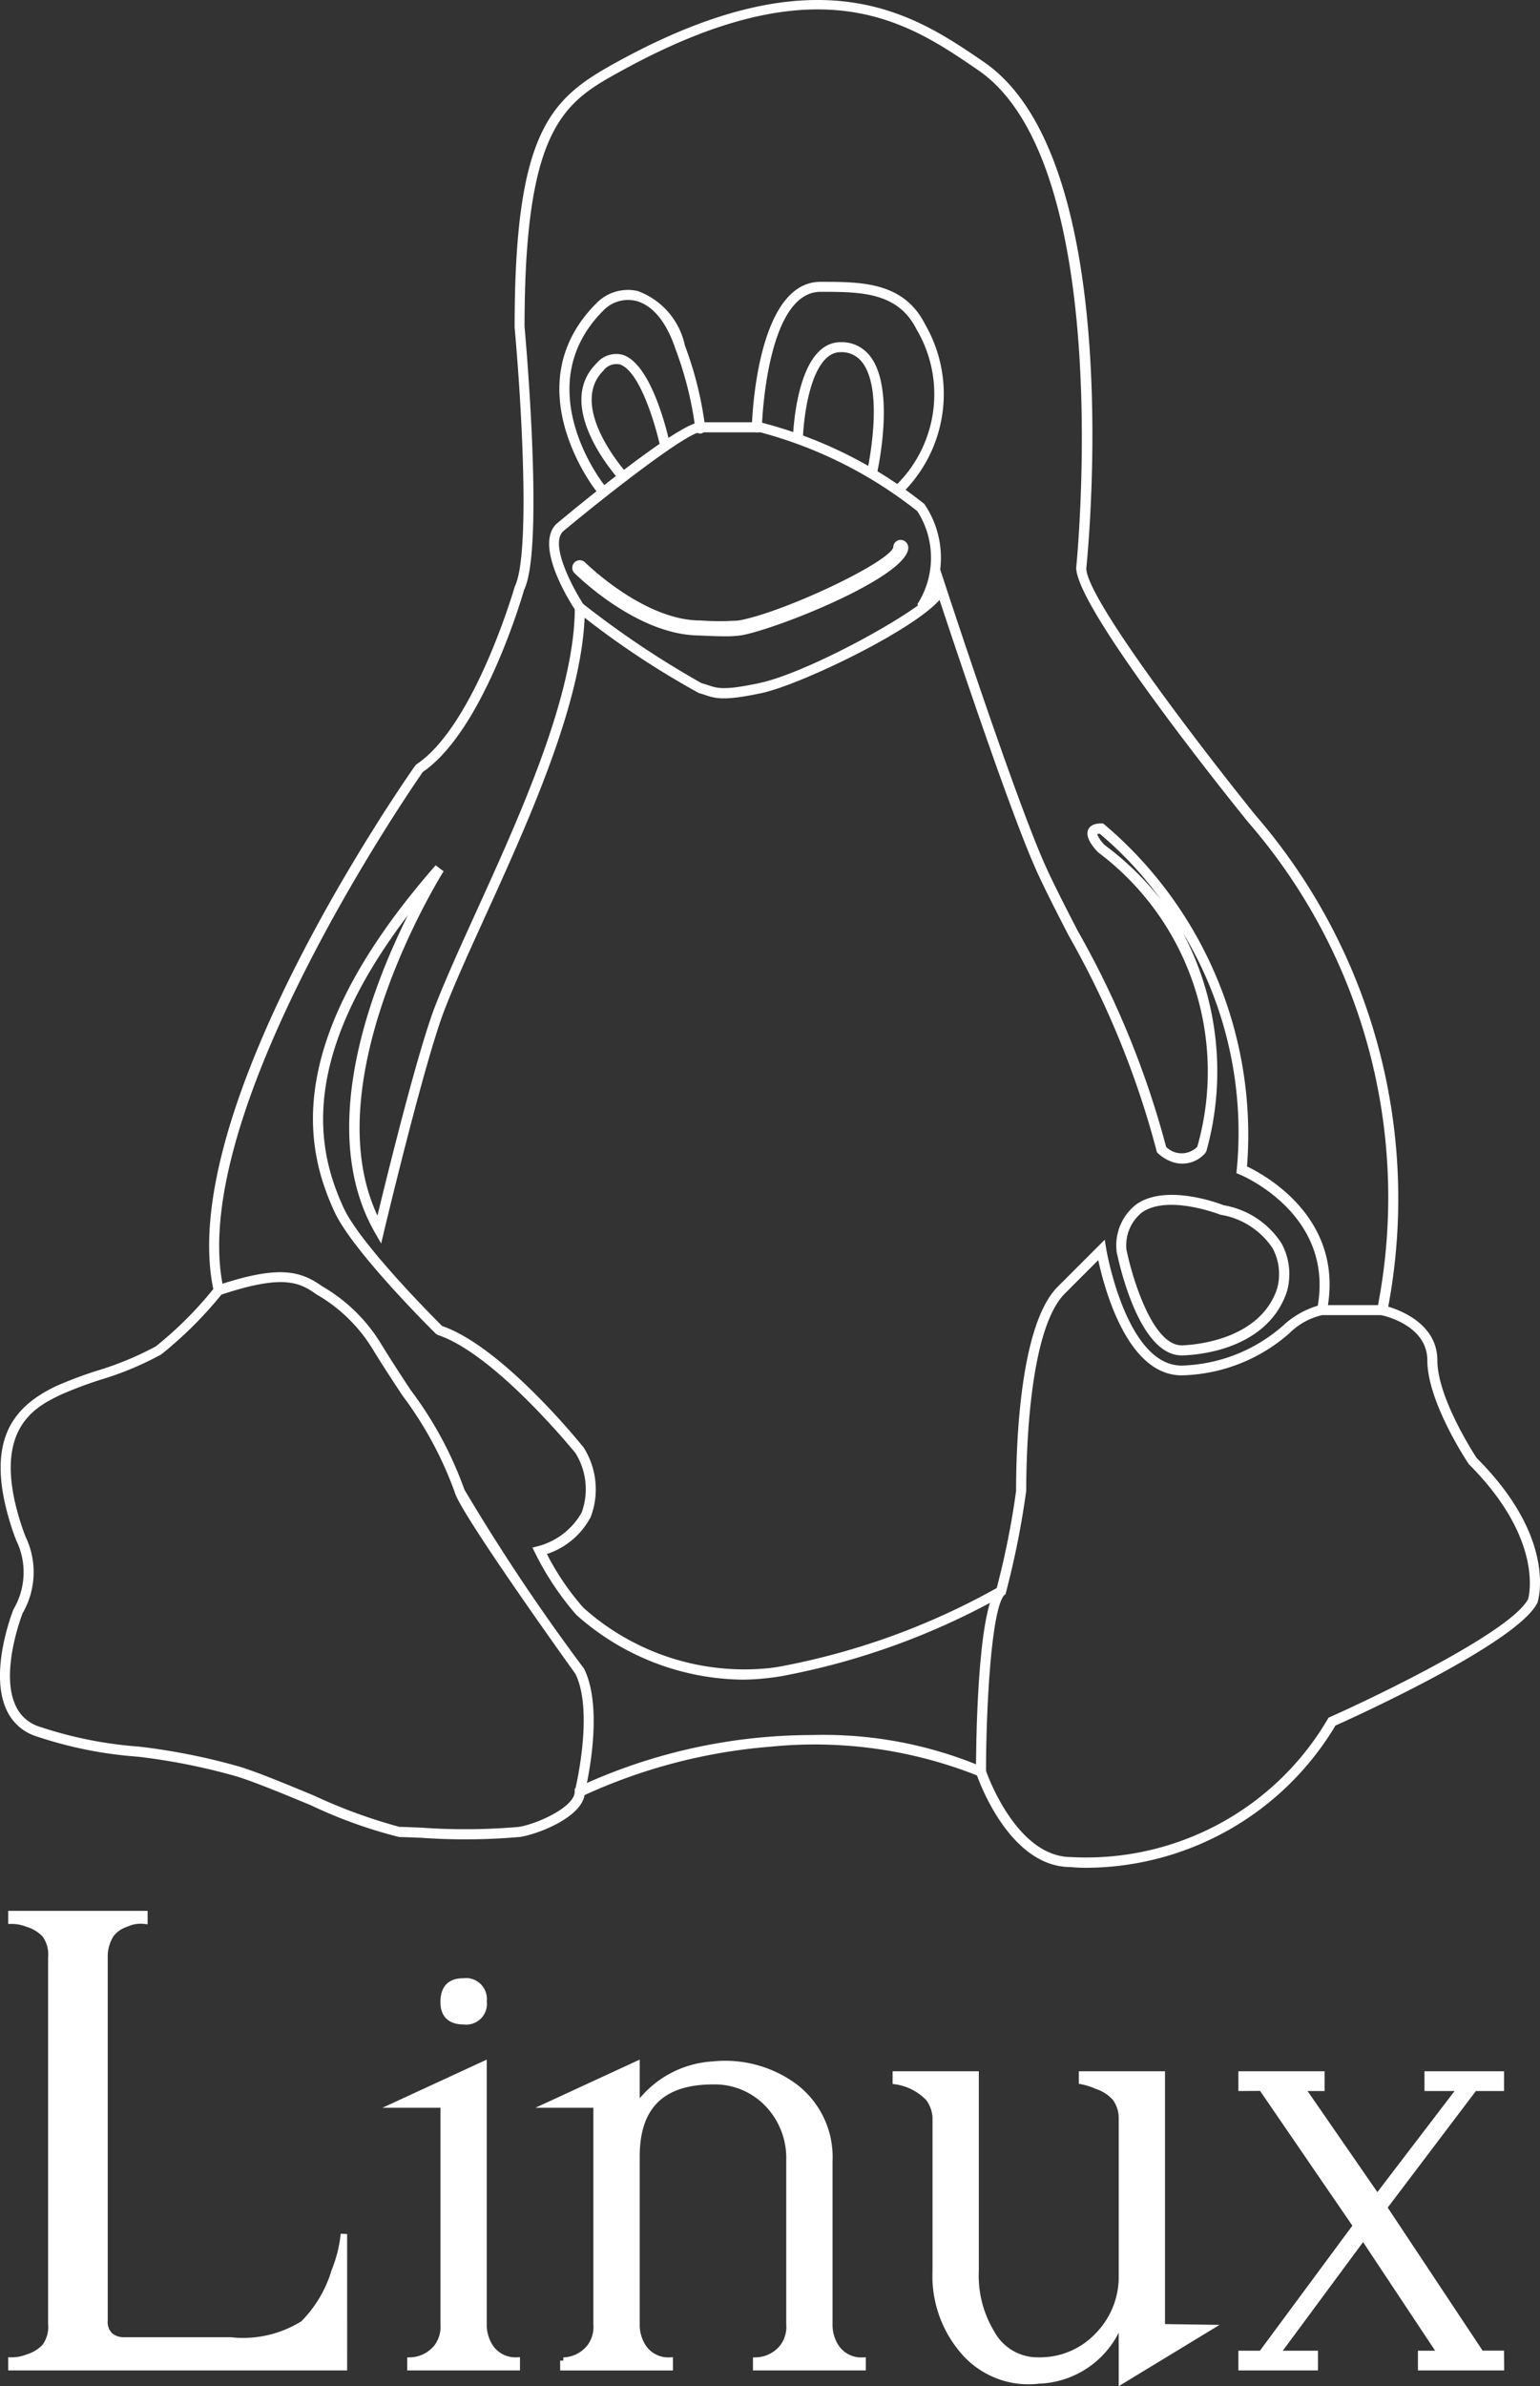 <svg id="Capa_1" data-name="Capa 1" xmlns="http://www.w3.org/2000/svg" viewBox="0 0 60 92.936"><rect x="0" y="0" width="60" height="92.936" fill="#333333" stroke="none"/><defs><style>.cls-1,.cls-2{fill:#fff;}.cls-2{stroke:#fff;stroke-miterlimit:10;stroke-width:0.25px;}</style></defs><path class="cls-1" d="M87.367,101.379a6.426,6.426,0,0,1-.654-.028h0c-2.259,0-3.45-3.019-3.649-3.569a17.2,17.2,0,0,0-8.033-1.12h0a21.482,21.482,0,0,0-7.256,1.886c-.148.882-1.816,1.519-2.5,1.629a24.451,24.451,0,0,1-3.868.034c-.323-.013-.616-.025-.858-.031a18.448,18.448,0,0,1-3.45-1.242c-1.072-.444-2.182-.9-2.855-1.111a24.466,24.466,0,0,0-3.865-.774,16.007,16.007,0,0,1-3.961-.793,1.9,1.9,0,0,1-1.165-1.034c-.686-1.48.232-3.812.271-3.911a2.836,2.836,0,0,0,.11-2.685c-.04-.1-.079-.206-.113-.3-1.272-3.706.126-4.966,1.662-5.71a16,16,0,0,1,1.594-.6,12.232,12.232,0,0,0,2.292-.947,14.6,14.6,0,0,0,2.241-2.233C51.847,71.773,60.8,58.993,61.178,58.45l.051-.05c2.258-1.506,3.813-6.871,3.828-6.925.612-1.231.262-7.134-.007-10.089,0-7.77,1.448-8.943,4.009-10.349,7.912-4.344,11.589-1.828,14.272.01,5.579,3.821,4.059,19.073,3.992,19.72,0,1.2,4.765,7.359,6.6,9.627a22.82,22.82,0,0,1,5.164,19.131c.524.157,1.914.7,1.914,2.093,0,1.485,1.515,3.777,1.53,3.8,3.151,3.145,2.4,5.54,2.368,5.641-.786,1.575-7.159,4.464-7.868,4.781A11.359,11.359,0,0,1,87.367,101.379Zm-10.715-5.17a15.911,15.911,0,0,1,6.656,1.256l.072.036.026.077c.012.034,1.156,3.384,3.332,3.384a10.907,10.907,0,0,0,9.994-5.379l.031-.051.055-.025c1.939-.861,7.105-3.367,7.72-4.6h0s.68-2.257-2.308-5.245c-.089-.127-1.62-2.442-1.62-4.046,0-1.382-1.723-1.747-1.8-1.762l-.206-.042.056-.2a22.289,22.289,0,0,0-5.042-18.97c-.686-.848-6.688-8.309-6.688-9.9.018-.176,1.565-15.688-3.823-19.378-2.743-1.878-6.157-4.219-13.863.011-2.21,1.213-3.807,2.089-3.807,9.988.032.336.777,8.654-.02,10.248-.051.192-1.584,5.478-3.943,7.088-.488.7-9.256,13.424-7.764,20.136l.02.093-.06.073a15.418,15.418,0,0,1-2.388,2.384,12.117,12.117,0,0,1-2.38.99,16.1,16.1,0,0,0-1.55.586c-.977.474-2.795,1.354-1.464,5.232.033.1.07.192.108.291a3.187,3.187,0,0,1-.118,2.986c0,.008-.888,2.26-.272,3.587a1.506,1.506,0,0,0,.941.829,15.806,15.806,0,0,0,3.862.773,24.583,24.583,0,0,1,3.949.789c.69.213,1.808.676,2.888,1.124a20.333,20.333,0,0,0,3.312,1.212c.244.007.537.019.862.032a24.2,24.2,0,0,0,3.791-.029c.746-.121,2.18-.784,2.18-1.371V98.3l.106-.055A21.6,21.6,0,0,1,75,96.273h0C75.576,96.228,76.128,96.209,76.652,96.209Z" transform="translate(-45 -28.634)"/><path class="cls-1" d="M67.779,98.469l-.379-.095c.008-.03.755-3.074.015-4.554-.447-.619-4.508-6.3-4.7-7.074a14.462,14.462,0,0,0-2.041-3.768c-.349-.53-.71-1.079-1.062-1.648l-.107-.175a6.148,6.148,0,0,0-2.186-2.114c-.675-.487-1.337-.77-3.731.027L53.46,78.7c2.341-.779,3.211-.6,4.084.027a6.454,6.454,0,0,1,2.291,2.228l.106.173c.349.565.709,1.111,1.054,1.638a14.61,14.61,0,0,1,2.1,3.887,78.578,78.578,0,0,0,4.658,6.968C68.569,95.254,67.812,98.338,67.779,98.469Z" transform="translate(-45 -28.634)"/><path class="cls-1" d="M73.916,94.052a9.894,9.894,0,0,1-6.464-2.526,11.3,11.3,0,0,1-1.6-2.4l-.109-.217.236-.06a2.765,2.765,0,0,0,1.683-1.306,2.659,2.659,0,0,0-.247-2.324c-.008,0-3.1-3.838-5.358-4.592l-.075-.046c-.133-.13-3.237-3.206-3.948-4.746-1.168-2.529-2.029-6.678,3.938-13.5l.312.233c-.053.083-5.075,8.089-2.578,13.409.383-1.584,1.56-6.36,2.23-8.113.4-1.036.981-2.321,1.6-3.681,1.72-3.78,3.859-8.483,3.859-11.88v-.389l.313.232a36.232,36.232,0,0,0,4.622,3.094c.1.027.185.055.267.082.359.12.619.207,1.987-.084,2.053-.436,6.846-3.133,6.879-3.717l.059-1.035.322.975c.028.083,2.721,8.316,3.9,10.922.33.728.773,1.589,1.243,2.5a35.355,35.355,0,0,1,3.447,8.42.856.856,0,0,0,1.213-.005,10.669,10.669,0,0,0-3.854-11.461c-.142-.14-.528-.562-.4-.881.069-.167.242-.252.514-.252h.065l.053.039a15.822,15.822,0,0,1,5.56,13.321c.68.323,3.694,1.959,3.153,5.4h2.284v.391H96.507a2.646,2.646,0,0,0-1.265.7A6.563,6.563,0,0,1,91.036,82.2c-2.106,0-3-3.35-3.247-4.487l-1.3,1.3c-1.4,1.4-1.506,6.229-1.506,7.677a33.013,33.013,0,0,1-.787,3.955l-.02.079-.069.042a28.136,28.136,0,0,1-8.666,3.151c-.134.022-.267.042-.4.058A9.081,9.081,0,0,1,73.916,94.052Zm-7.608-4.893a10.1,10.1,0,0,0,1.42,2.09A9.4,9.4,0,0,0,74.991,93.6c.126-.015.254-.034.382-.056a27.691,27.691,0,0,0,8.46-3.06,31.991,31.991,0,0,0,.755-3.781c0-1.9.158-6.491,1.621-7.953l1.832-1.832.062.375c.007.045.781,4.526,2.933,4.526a6.227,6.227,0,0,0,3.97-1.571,3.417,3.417,0,0,1,1.336-.761c.618-3.6-3-5.092-3.034-5.107l-.135-.054.013-.145a15.04,15.04,0,0,0-2.092-9.207A11.561,11.561,0,0,1,92,73.474l-.047.076a1.188,1.188,0,0,1-1.275.341,1.616,1.616,0,0,1-.565-.341l-.041-.042-.012-.058a34.784,34.784,0,0,0-3.425-8.38c-.471-.917-.917-1.782-1.25-2.519C84.352,60.263,82.169,53.7,81.606,52c-1.084,1.22-5.441,3.311-6.942,3.63-1.474.312-1.79.206-2.192.072-.074-.024-.152-.051-.243-.075a33.222,33.222,0,0,1-4.452-2.934c-.147,3.442-2.214,7.985-3.886,11.661-.616,1.354-1.2,2.634-1.59,3.659-.781,2.045-2.321,8.507-2.337,8.572l-.114.481-.245-.429c-2.278-3.986-.149-9.488,1.289-12.36-4.3,5.656-3.529,9.182-2.506,11.4.645,1.4,3.5,4.268,3.837,4.6,2.365.823,5.389,4.578,5.517,4.738a3.044,3.044,0,0,1,.274,2.7A2.989,2.989,0,0,1,66.308,89.159ZM87.846,61.105a.213.213,0,0,0-.1.023,1.38,1.38,0,0,0,.3.423,11.472,11.472,0,0,1,2.193,2.133A14.305,14.305,0,0,0,87.846,61.105Z" transform="translate(-45 -28.634)"/><path class="cls-1" d="M91.036,81.423c-1.675,0-2.453-3.649-2.536-4.065l0-.038a2.014,2.014,0,0,1,.791-1.794c1.195-.81,3.3.014,3.385.049a3.343,3.343,0,0,1,2.262,1.5,2.505,2.505,0,0,1,.2,1.867C94.313,81.4,91.17,81.423,91.036,81.423ZM88.887,77.3c.214,1.056,1.006,3.731,2.149,3.731.03,0,3-.03,3.722-2.211a2.141,2.141,0,0,0-.169-1.56,3.019,3.019,0,0,0-2.037-1.315c-.045-.015-2.023-.79-3.047-.1A1.641,1.641,0,0,0,88.887,77.3Z" transform="translate(-45 -28.634)"/><path class="cls-1" d="M83.416,97.64h-.391c0-.648.024-6.357.839-7.172l.276.276C83.613,91.272,83.416,95.254,83.416,97.64Z" transform="translate(-45 -28.634)"/><path class="cls-1" d="M81.014,52.448l-.276-.276a3.349,3.349,0,0,0,0-3.631,16.787,16.787,0,0,0-6.114-3.069H72.279c-.49,0-3.421,2.258-5.346,3.862-.532.533.437,2.294.819,2.868l-.325.217c-.169-.254-1.627-2.5-.757-3.373.8-.672,4.8-3.965,5.609-3.965h2.345a16.92,16.92,0,0,1,6.39,3.183A3.715,3.715,0,0,1,81.014,52.448Z" transform="translate(-45 -28.634)"/><path class="cls-1" d="M73.254,53.416c-.44,0-.913-.027-.993-.032h0c-2.42,0-4.78-2.331-4.879-2.43a.293.293,0,0,1,.415-.414c.022.022,2.289,2.259,4.482,2.259a10.438,10.438,0,0,0,1.51,0c1.754-.318,5.857-2.263,6.014-2.851a.286.286,0,0,1,.292-.286.3.3,0,0,1,.293.3c0,1.126-5.081,3.158-6.493,3.414A4.145,4.145,0,0,1,73.254,53.416Z" transform="translate(-45 -28.634)"/><path class="cls-1" d="M68.371,47.816a.2.2,0,0,1-.152-.073c-.032-.04-3.2-4.081.014-7.294a1.712,1.712,0,0,1,1.615-.48,2.893,2.893,0,0,1,1.835,2.119,13.943,13.943,0,0,1,.791,3.188.2.2,0,1,1-.39,0,13.771,13.771,0,0,0-.772-3.064c-.349-1.047-.9-1.709-1.554-1.863a1.334,1.334,0,0,0-1.249.376c-2.968,2.968-.016,6.736.015,6.774a.195.195,0,0,1-.153.317Z" transform="translate(-45 -28.634)"/><path class="cls-1" d="M69.283,47.4a.2.2,0,0,1-.144-.063c-.106-.116-2.582-2.868-.906-4.544a1,1,0,0,1,1.015-.344c1.157.343,1.792,3.193,1.86,3.517a.2.2,0,0,1-.15.232.192.192,0,0,1-.231-.151c-.174-.817-.8-2.988-1.589-3.223a.636.636,0,0,0-.629.246c-1.412,1.412.895,3.977.919,4a.2.2,0,0,1-.013.276A.191.191,0,0,1,69.283,47.4Z" transform="translate(-45 -28.634)"/><path class="cls-1" d="M80.1,47.816a.2.2,0,0,1-.139-.333,4.962,4.962,0,0,0,.745-6.027C79.974,40,78.514,40,76.968,40c-2.128,0-2.283,5.227-2.285,5.28a.194.194,0,0,1-.2.191.2.2,0,0,1-.191-.2c.007-.231.17-5.661,2.676-5.661,1.6,0,3.247,0,4.083,1.671a5.416,5.416,0,0,1-.818,6.478A.2.2,0,0,1,80.1,47.816Z" transform="translate(-45 -28.634)"/><path class="cls-1" d="M78.967,47.263a.21.21,0,0,1-.043,0,.2.2,0,0,1-.148-.234c.008-.032.711-3.161-.192-4.294a1,1,0,0,0-.834-.385c-1.125,0-1.44,2.429-1.467,3.365a.2.2,0,0,1-.2.19.2.2,0,0,1-.19-.2c.005-.153.125-3.744,1.858-3.744a1.384,1.384,0,0,1,1.139.532c1.02,1.28.3,4.488.269,4.624A.2.2,0,0,1,78.967,47.263Z" transform="translate(-45 -28.634)"/><path class="cls-2" d="M58.4,120.83H45.445v-.26a1.617,1.617,0,0,0,.622-.116,1.54,1.54,0,0,0,.686-.416,1.317,1.317,0,0,0,.246-.895v-14.27a1.319,1.319,0,0,0-.246-.9,1.547,1.547,0,0,0-.686-.415,1.645,1.645,0,0,0-.622-.117v-.26h5.181v.26a1.337,1.337,0,0,0-.713.117,1.228,1.228,0,0,0-.583.4,1.6,1.6,0,0,0-.258.908v14.142a.738.738,0,0,0,.22.6.853.853,0,0,0,.557.18h4.145a4.418,4.418,0,0,0,2.824-.647,4.883,4.883,0,0,0,1.218-2.047,5.277,5.277,0,0,0,.363-1.451Z" transform="translate(-45 -28.634)"/><path class="cls-2" d="M65.134,120.83H60.989v-.259a1.377,1.377,0,0,0,1.037-.518,1.326,1.326,0,0,0,.259-.907V110.6H60.471l3.368-1.555v10.1a1.6,1.6,0,0,0,.259.907,1.187,1.187,0,0,0,1.036.518Zm-2.06-13.473c-.526,0-.789-.249-.789-.751,0-.535.254-.8.765-.8a.692.692,0,0,1,.789.777A.681.681,0,0,1,63.074,107.357Z" transform="translate(-45 -28.634)"/><path class="cls-2" d="M78.607,120.83H74.462v-.259a1.375,1.375,0,0,0,1.036-.518,1.321,1.321,0,0,0,.259-.907V112.8a3.052,3.052,0,0,0-.856-2.24,2.857,2.857,0,0,0-2.124-.868q-2.979,0-2.978,2.927v6.529a1.6,1.6,0,0,0,.258.907,1.187,1.187,0,0,0,1.036.518v.259H66.949v-.259a1.372,1.372,0,0,0,1.035-.518,1.321,1.321,0,0,0,.259-.907V110.6H66.43l3.369-1.555v1.684a3.889,3.889,0,0,1,2.978-1.684,4.559,4.559,0,0,1,3.135.829,3.429,3.429,0,0,1,1.4,2.927v6.348a1.589,1.589,0,0,0,.26.907,1.185,1.185,0,0,0,1.036.518Z" transform="translate(-45 -28.634)"/><path class="cls-2" d="M92.079,119.3l-3.368,2.047v-2.513a3.5,3.5,0,0,1-3.239,2.513,3.333,3.333,0,0,1-2.863-1.062,4.482,4.482,0,0,1-1.152-3.213v-5.958a1.374,1.374,0,0,0-.273-.765,2.2,2.2,0,0,0-1.282-.66v-.26h3.109v7.643a4.315,4.315,0,0,0,.622,2.436,2.04,2.04,0,0,0,1.839,1.062,3.1,3.1,0,0,0,2.293-.958,3.263,3.263,0,0,0,.946-2.384v-6.114a1.318,1.318,0,0,0-.259-.778,1.626,1.626,0,0,0-.726-.466,2.539,2.539,0,0,0-.569-.181v-.26h3.108v9.845Z" transform="translate(-45 -28.634)"/><path class="cls-2" d="M103.478,120.83h-3.109v-.518h.778l-3.035-4.572-3.381,4.572h1.493v.518h-2.85v-.518h.777l3.692-4.992-3.684-5.377-.785.006v-.519h3.109v.519h-.777l2.953,4.274,3.265-4.274h-1.3v-.519h2.85v.519h-1.035l-3.526,4.66,3.784,5.7h.777Z" transform="translate(-45 -28.634)"/></svg>